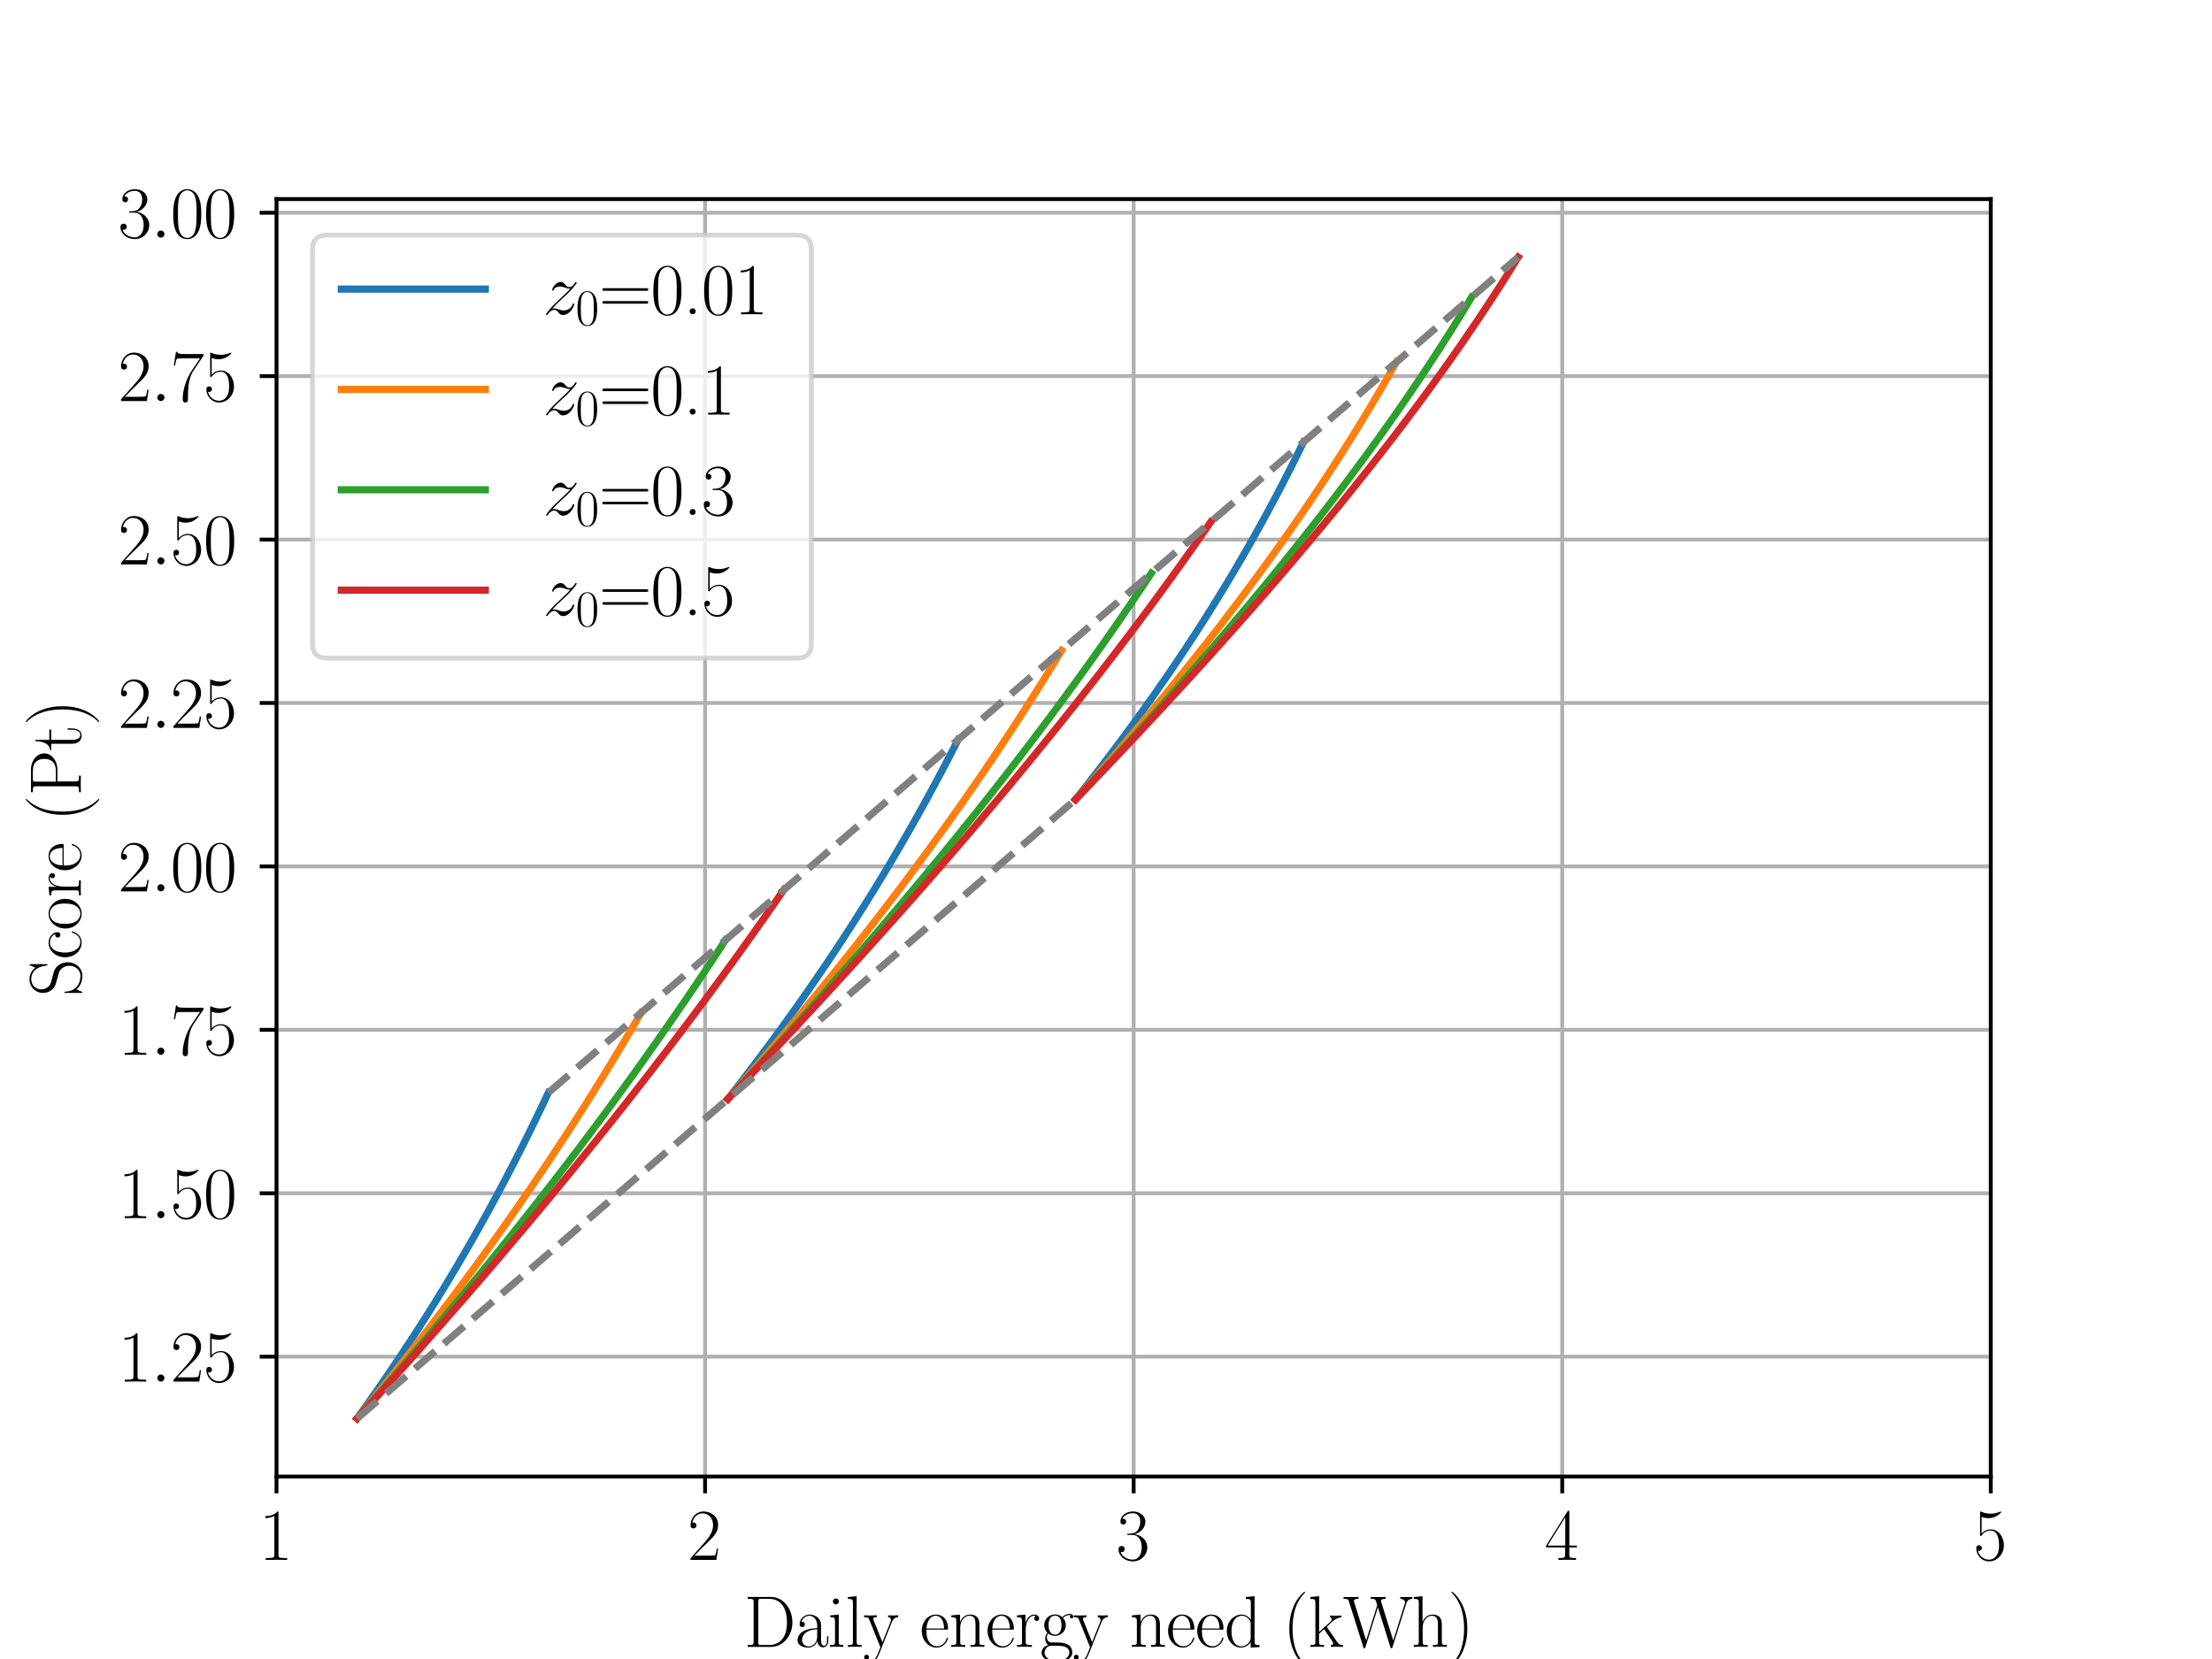 <?xml version="1.0" encoding="utf-8" standalone="no"?>
<!DOCTYPE svg PUBLIC "-//W3C//DTD SVG 1.1//EN"
  "http://www.w3.org/Graphics/SVG/1.1/DTD/svg11.dtd">
<svg xmlns:xlink="http://www.w3.org/1999/xlink" width="460.8pt" height="345.6pt" viewBox="0 0 460.8 345.6" xmlns="http://www.w3.org/2000/svg" version="1.1">
 <defs>
  <style type="text/css">*{stroke-linejoin: round; stroke-linecap: butt}</style>
 </defs>
 <g id="figure_1">
  <g id="patch_1">
   <path d="M 0 345.6 
L 460.8 345.6 
L 460.8 0 
L 0 0 
z
" style="fill: #ffffff"/>
  </g>
  <g id="axes_1">
   <g id="patch_2">
    <path d="M 57.6 307.584 
L 414.72 307.584 
L 414.72 41.472 
L 57.6 41.472 
z
" style="fill: #ffffff"/>
   </g>
   <g id="matplotlib.axis_1">
    <g id="xtick_1">
     <g id="line2d_1">
      <path d="M 57.6 307.584 
L 57.6 41.472 
" clip-path="url(#p561b3b5af6)" style="fill: none; stroke: #b0b0b0; stroke-width: 0.8; stroke-linecap: square"/>
     </g>
     <g id="line2d_2">
      <defs>
       <path id="me86c1e4a5b" d="M 0 0 
L 0 3.5 
" style="stroke: #000000; stroke-width: 0.8"/>
      </defs>
      <g>
       <use xlink:href="#me86c1e4a5b" x="57.6" y="307.584" style="stroke: #000000; stroke-width: 0.8"/>
      </g>
     </g>
     <g id="text_1">
      <!-- $\mathdefault{1}$ -->
      <g transform="translate(53.942 324.962) scale(0.15 -0.15)">
       <defs>
        <path id="CMR17-31" d="M 1702 4083 
C 1702 4217 1696 4224 1606 4224 
C 1357 3927 979 3833 621 3820 
C 602 3820 570 3820 563 3808 
C 557 3795 557 3782 557 3648 
C 755 3648 1088 3686 1344 3839 
L 1344 467 
C 1344 243 1331 166 781 166 
L 589 166 
L 589 0 
C 896 6 1216 12 1523 12 
C 1830 12 2150 6 2458 0 
L 2458 166 
L 2266 166 
C 1715 166 1702 236 1702 467 
L 1702 4083 
z
" transform="scale(0.016)"/>
       </defs>
       <use xlink:href="#CMR17-31" transform="scale(0.996)"/>
      </g>
     </g>
    </g>
    <g id="xtick_2">
     <g id="line2d_3">
      <path d="M 146.88 307.584 
L 146.88 41.472 
" clip-path="url(#p561b3b5af6)" style="fill: none; stroke: #b0b0b0; stroke-width: 0.8; stroke-linecap: square"/>
     </g>
     <g id="line2d_4">
      <g>
       <use xlink:href="#me86c1e4a5b" x="146.88" y="307.584" style="stroke: #000000; stroke-width: 0.8"/>
      </g>
     </g>
     <g id="text_2">
      <!-- $\mathdefault{2}$ -->
      <g transform="translate(143.222 324.962) scale(0.15 -0.15)">
       <defs>
        <path id="CMR17-32" d="M 2669 990 
L 2554 990 
C 2490 537 2438 460 2413 422 
C 2381 371 1920 371 1830 371 
L 602 371 
C 832 620 1280 1073 1824 1596 
C 2214 1966 2669 2400 2669 3033 
C 2669 3788 2067 4224 1395 4224 
C 691 4224 262 3603 262 3027 
C 262 2777 448 2745 525 2745 
C 589 2745 781 2783 781 3007 
C 781 3206 614 3264 525 3264 
C 486 3264 448 3257 422 3244 
C 544 3788 915 4057 1306 4057 
C 1862 4057 2227 3616 2227 3033 
C 2227 2477 1901 1998 1536 1583 
L 262 147 
L 262 0 
L 2515 0 
L 2669 990 
z
" transform="scale(0.016)"/>
       </defs>
       <use xlink:href="#CMR17-32" transform="scale(0.996)"/>
      </g>
     </g>
    </g>
    <g id="xtick_3">
     <g id="line2d_5">
      <path d="M 236.16 307.584 
L 236.16 41.472 
" clip-path="url(#p561b3b5af6)" style="fill: none; stroke: #b0b0b0; stroke-width: 0.8; stroke-linecap: square"/>
     </g>
     <g id="line2d_6">
      <g>
       <use xlink:href="#me86c1e4a5b" x="236.16" y="307.584" style="stroke: #000000; stroke-width: 0.8"/>
      </g>
     </g>
     <g id="text_3">
      <!-- $\mathdefault{3}$ -->
      <g transform="translate(232.502 324.962) scale(0.15 -0.15)">
       <defs>
        <path id="CMR17-33" d="M 1414 2176 
C 1984 2176 2234 1673 2234 1094 
C 2234 322 1824 25 1453 25 
C 1114 25 563 193 390 691 
C 422 678 454 678 486 678 
C 640 678 755 780 755 947 
C 755 1132 614 1216 486 1216 
C 378 1216 211 1164 211 927 
C 211 335 787 -128 1466 -128 
C 2176 -128 2720 432 2720 1087 
C 2720 1718 2208 2176 1600 2246 
C 2086 2347 2554 2776 2554 3353 
C 2554 3856 2048 4224 1472 4224 
C 890 4224 378 3862 378 3347 
C 378 3123 544 3084 627 3084 
C 762 3084 877 3167 877 3334 
C 877 3500 762 3584 627 3584 
C 602 3584 570 3584 544 3571 
C 730 3999 1235 4076 1459 4076 
C 1683 4076 2106 3966 2106 3347 
C 2106 3167 2080 2851 1862 2574 
C 1670 2329 1453 2316 1242 2297 
C 1210 2297 1062 2284 1037 2284 
C 992 2278 966 2272 966 2227 
C 966 2182 973 2176 1101 2176 
L 1414 2176 
z
" transform="scale(0.016)"/>
       </defs>
       <use xlink:href="#CMR17-33" transform="scale(0.996)"/>
      </g>
     </g>
    </g>
    <g id="xtick_4">
     <g id="line2d_7">
      <path d="M 325.44 307.584 
L 325.44 41.472 
" clip-path="url(#p561b3b5af6)" style="fill: none; stroke: #b0b0b0; stroke-width: 0.8; stroke-linecap: square"/>
     </g>
     <g id="line2d_8">
      <g>
       <use xlink:href="#me86c1e4a5b" x="325.44" y="307.584" style="stroke: #000000; stroke-width: 0.8"/>
      </g>
     </g>
     <g id="text_4">
      <!-- $\mathdefault{4}$ -->
      <g transform="translate(321.782 324.962) scale(0.15 -0.15)">
       <defs>
        <path id="CMR17-34" d="M 2150 4147 
C 2150 4281 2144 4288 2029 4288 
L 128 1254 
L 128 1088 
L 1779 1088 
L 1779 460 
C 1779 230 1766 166 1318 166 
L 1197 166 
L 1197 0 
C 1402 12 1747 12 1965 12 
C 2182 12 2528 12 2733 0 
L 2733 166 
L 2611 166 
C 2163 166 2150 230 2150 460 
L 2150 1088 
L 2803 1088 
L 2803 1254 
L 2150 1254 
L 2150 4147 
z
M 1798 3723 
L 1798 1254 
L 256 1254 
L 1798 3723 
z
" transform="scale(0.016)"/>
       </defs>
       <use xlink:href="#CMR17-34" transform="scale(0.996)"/>
      </g>
     </g>
    </g>
    <g id="xtick_5">
     <g id="line2d_9">
      <path d="M 414.72 307.584 
L 414.72 41.472 
" clip-path="url(#p561b3b5af6)" style="fill: none; stroke: #b0b0b0; stroke-width: 0.8; stroke-linecap: square"/>
     </g>
     <g id="line2d_10">
      <g>
       <use xlink:href="#me86c1e4a5b" x="414.72" y="307.584" style="stroke: #000000; stroke-width: 0.8"/>
      </g>
     </g>
     <g id="text_5">
      <!-- $\mathdefault{5}$ -->
      <g transform="translate(411.062 324.962) scale(0.15 -0.15)">
       <defs>
        <path id="CMR17-35" d="M 730 3750 
C 794 3724 1056 3641 1325 3641 
C 1920 3641 2246 3961 2432 4140 
C 2432 4191 2432 4224 2394 4224 
C 2387 4224 2374 4224 2323 4198 
C 2099 4102 1837 4032 1517 4032 
C 1325 4032 1037 4055 723 4191 
C 653 4224 640 4224 634 4224 
C 602 4224 595 4217 595 4090 
L 595 2231 
C 595 2113 595 2080 659 2080 
C 691 2080 704 2093 736 2139 
C 941 2435 1222 2560 1542 2560 
C 1766 2560 2246 2415 2246 1293 
C 2246 1087 2246 716 2054 422 
C 1894 159 1645 25 1370 25 
C 947 25 518 319 403 812 
C 429 806 480 793 506 793 
C 589 793 749 838 749 1036 
C 749 1209 627 1280 506 1280 
C 358 1280 262 1190 262 1011 
C 262 454 704 -128 1382 -128 
C 2042 -128 2669 441 2669 1267 
C 2669 2054 2170 2662 1549 2662 
C 1222 2662 947 2540 730 2304 
L 730 3750 
z
" transform="scale(0.016)"/>
       </defs>
       <use xlink:href="#CMR17-35" transform="scale(0.996)"/>
      </g>
     </g>
    </g>
    <g id="text_6">
     <!-- Daily energy need (kWh) -->
     <g transform="translate(154.974 343.075) scale(0.15 -0.15)">
      <defs>
       <path id="CMR17-44" d="M 333 4352 
L 333 4185 
C 774 4185 845 4185 845 3898 
L 845 453 
C 845 166 774 166 333 166 
L 333 0 
L 2368 0 
C 3398 0 4224 943 4224 2140 
C 4224 3344 3411 4352 2368 4352 
L 333 4352 
z
M 1523 166 
C 1267 166 1254 198 1254 414 
L 1254 3936 
C 1254 4153 1267 4185 1523 4185 
L 2240 4185 
C 2771 4185 3750 3873 3750 2140 
C 3750 1242 3488 879 3366 707 
C 3213 510 2848 166 2240 166 
L 1523 166 
z
" transform="scale(0.016)"/>
       <path id="CMR17-61" d="M 2304 1656 
C 2304 2048 2304 2275 2035 2534 
C 1798 2751 1523 2816 1306 2816 
C 800 2816 435 2408 435 1977 
C 435 1740 627 1728 666 1728 
C 749 1728 896 1779 896 1958 
C 896 2118 774 2188 666 2188 
C 640 2188 608 2182 589 2176 
C 723 2594 1069 2713 1293 2713 
C 1613 2713 1965 2421 1965 1875 
L 1965 1632 
C 1587 1619 1133 1568 774 1373 
C 371 1147 256 822 256 576 
C 256 77 832 -64 1171 -64 
C 1523 -64 1850 135 1990 505 
C 2003 219 2182 -39 2464 -39 
C 2598 -39 2938 51 2938 563 
L 2938 926 
L 2822 926 
L 2822 557 
C 2822 161 2650 109 2566 109 
C 2304 109 2304 446 2304 732 
L 2304 1656 
z
M 1965 887 
C 1965 323 1568 38 1216 38 
C 896 38 646 278 646 576 
C 646 771 730 1114 1101 1322 
C 1408 1497 1760 1523 1965 1536 
L 1965 887 
z
" transform="scale(0.016)"/>
       <path id="CMR17-69" d="M 992 3961 
C 992 4102 877 4224 730 4224 
C 589 4224 467 4108 467 3961 
C 467 3820 582 3699 730 3699 
C 870 3699 992 3814 992 3961 
z
M 243 2745 
L 243 2579 
C 602 2579 653 2540 653 2231 
L 653 443 
C 653 198 627 166 218 166 
L 218 0 
C 371 12 646 12 806 12 
C 960 12 1222 12 1370 0 
L 1370 166 
C 992 166 979 205 979 436 
L 979 2816 
L 243 2745 
z
" transform="scale(0.016)"/>
       <path id="CMR17-6c" d="M 979 4416 
L 218 4345 
L 218 4179 
C 595 4179 653 4141 653 3835 
L 653 439 
C 653 198 627 166 218 166 
L 218 0 
C 371 12 653 12 813 12 
C 979 12 1261 12 1414 0 
L 1414 166 
C 1005 166 979 191 979 439 
L 979 4416 
z
" transform="scale(0.016)"/>
       <path id="CMR17-79" d="M 2496 2183 
C 2656 2579 2944 2585 3034 2585 
L 3034 2752 
C 2912 2745 2752 2739 2630 2739 
C 2496 2739 2285 2739 2157 2752 
L 2157 2585 
C 2400 2566 2406 2384 2406 2332 
C 2406 2268 2394 2235 2362 2158 
L 1664 409 
L 902 2300 
C 870 2378 870 2423 870 2430 
C 870 2572 1018 2585 1171 2585 
L 1171 2752 
C 1018 2739 742 2739 582 2739 
C 410 2739 205 2739 64 2752 
L 64 2585 
C 410 2585 448 2553 531 2345 
L 1485 -31 
C 1197 -795 1030 -1242 627 -1242 
C 557 -1242 397 -1223 282 -1106 
C 429 -1093 493 -1002 493 -892 
C 493 -782 416 -685 288 -685 
C 147 -685 77 -782 77 -899 
C 77 -1158 339 -1344 627 -1344 
C 998 -1344 1229 -983 1357 -659 
L 2496 2183 
z
" transform="scale(0.016)"/>
       <path id="CMR17-65" d="M 2438 1503 
C 2464 1529 2464 1542 2464 1606 
C 2464 2251 2118 2816 1389 2816 
C 710 2816 173 2175 173 1394 
C 173 554 781 -64 1459 -64 
C 2176 -64 2458 619 2458 755 
C 2458 800 2419 800 2406 800 
C 2362 800 2355 787 2330 709 
C 2189 270 1837 51 1504 51 
C 1229 51 954 206 781 490 
C 582 819 582 1200 582 1503 
L 2438 1503 
z
M 589 1600 
C 634 2511 1126 2713 1382 2713 
C 1818 2713 2112 2308 2118 1600 
L 589 1600 
z
" transform="scale(0.016)"/>
       <path id="CMR17-6e" d="M 2656 1954 
C 2656 2282 2592 2816 1837 2816 
C 1331 2816 1069 2424 973 2166 
L 966 2166 
L 966 2816 
L 211 2745 
L 211 2578 
C 589 2578 646 2540 646 2231 
L 646 443 
C 646 198 621 166 211 166 
L 211 0 
C 365 12 646 12 813 12 
C 979 12 1267 12 1421 0 
L 1421 166 
C 1011 166 986 192 986 443 
L 986 1678 
C 986 2269 1344 2713 1792 2713 
C 2266 2713 2317 2289 2317 1980 
L 2317 443 
C 2317 198 2291 166 1882 166 
L 1882 0 
C 2035 12 2317 12 2483 12 
C 2650 12 2938 12 3091 0 
L 3091 166 
C 2682 166 2656 192 2656 443 
L 2656 1954 
z
" transform="scale(0.016)"/>
       <path id="CMR17-72" d="M 960 1517 
C 960 2134 1222 2713 1702 2713 
C 1747 2713 1792 2707 1837 2687 
C 1837 2687 1696 2642 1696 2475 
C 1696 2321 1818 2257 1914 2257 
C 1990 2257 2131 2302 2131 2482 
C 2131 2687 1926 2816 1709 2816 
C 1222 2816 1011 2340 947 2115 
L 941 2115 
L 941 2816 
L 198 2745 
L 198 2578 
C 576 2578 634 2540 634 2231 
L 634 443 
C 634 198 608 166 198 166 
L 198 0 
C 352 12 646 12 813 12 
C 998 12 1325 12 1498 0 
L 1498 166 
C 1037 166 960 166 960 455 
L 960 1517 
z
" transform="scale(0.016)"/>
       <path id="CMR17-67" d="M 710 1165 
C 832 1068 1043 960 1299 960 
C 1805 960 2240 1359 2240 1895 
C 2240 2063 2189 2321 1997 2521 
C 2176 2713 2438 2777 2586 2777 
C 2611 2777 2650 2777 2682 2758 
C 2656 2751 2598 2726 2598 2623 
C 2598 2540 2656 2483 2739 2483 
C 2835 2483 2886 2547 2886 2630 
C 2886 2751 2790 2880 2586 2880 
C 2330 2880 2106 2758 1926 2591 
C 1734 2764 1504 2828 1299 2828 
C 794 2828 358 2431 358 1895 
C 358 1527 570 1294 634 1230 
C 442 1004 442 742 442 710 
C 442 544 506 300 723 166 
C 390 82 128 -184 128 -517 
C 128 -996 736 -1344 1466 -1344 
C 2170 -1344 2803 -1009 2803 -510 
C 2803 384 1856 384 1363 384 
C 1216 384 954 384 922 390 
C 723 422 589 601 589 825 
C 589 883 589 1024 710 1165 
z
M 1299 1068 
C 736 1068 736 1766 736 1895 
C 736 2024 736 2719 1299 2719 
C 1862 2719 1862 2024 1862 1895 
C 1862 1766 1862 1068 1299 1068 
z
M 1466 -1236 
C 826 -1236 384 -883 384 -517 
C 384 -311 493 -118 634 -11 
C 794 102 858 102 1293 102 
C 1818 102 2547 102 2547 -517 
C 2547 -883 2106 -1236 1466 -1236 
z
" transform="scale(0.016)"/>
       <path id="CMR17-64" d="M 1869 4345 
L 1869 4179 
C 2246 4179 2304 4141 2304 3843 
L 2304 2371 
C 2278 2403 2016 2816 1498 2816 
C 845 2816 211 2228 211 1376 
C 211 529 806 -64 1434 -64 
C 1978 -64 2259 361 2291 406 
L 2291 -64 
L 3066 -13 
L 3066 154 
C 2688 154 2630 193 2630 503 
L 2630 4416 
L 1869 4345 
z
M 2291 762 
C 2291 568 2176 393 2029 264 
C 1811 70 1594 38 1472 38 
C 1286 38 621 135 621 1369 
C 621 2636 1363 2713 1530 2713 
C 1824 2713 2061 2545 2208 2313 
C 2291 2177 2291 2157 2291 2041 
L 2291 762 
z
" transform="scale(0.016)"/>
       <path id="CMR17-28" d="M 1958 -1562 
C 1958 -1556 1958 -1543 1939 -1524 
C 1645 -1223 858 -403 858 1596 
C 858 3595 1632 4408 1946 4729 
C 1946 4735 1958 4748 1958 4767 
C 1958 4787 1939 4800 1914 4800 
C 1843 4800 1299 4325 986 3620 
C 666 2909 576 2218 576 1603 
C 576 1141 621 360 1005 -467 
C 1312 -1133 1837 -1600 1914 -1600 
C 1946 -1600 1958 -1588 1958 -1562 
z
" transform="scale(0.016)"/>
       <path id="CMR17-6b" d="M 1670 1679 
C 1664 1692 1632 1730 1632 1749 
C 1632 1762 2086 2175 2144 2226 
C 2509 2532 2739 2563 2906 2570 
L 2906 2735 
C 2867 2735 2854 2735 2848 2729 
L 2534 2722 
C 2355 2722 2080 2722 1907 2735 
L 1907 2570 
C 1997 2563 2061 2513 2061 2423 
C 2061 2296 1933 2175 1926 2175 
L 960 1298 
L 960 4416 
L 198 4345 
L 198 4179 
C 576 4179 634 4141 634 3835 
L 634 439 
C 634 198 608 166 198 166 
L 198 0 
C 352 12 634 12 794 12 
C 954 12 1235 12 1389 0 
L 1389 166 
C 979 166 954 191 954 439 
L 954 1139 
L 1395 1540 
L 2042 586 
C 2118 471 2182 382 2182 299 
C 2182 185 2067 166 1990 166 
L 1990 0 
C 2144 12 2419 12 2579 12 
C 2694 12 2931 6 3040 0 
L 3040 166 
C 2739 166 2669 223 2477 503 
L 1670 1679 
z
" transform="scale(0.016)"/>
       <path id="CMR17-57" d="M 5523 3775 
C 5581 3948 5677 4173 6048 4185 
L 6048 4352 
C 5939 4345 5715 4339 5600 4339 
C 5440 4339 5158 4339 5005 4352 
L 5005 4185 
C 5293 4179 5414 4019 5414 3865 
C 5414 3820 5408 3794 5382 3724 
L 4390 557 
L 3347 3890 
C 3328 3955 3322 3980 3322 4006 
C 3322 4185 3603 4185 3725 4185 
L 3725 4352 
C 3539 4339 3219 4339 3021 4339 
C 2861 4339 2573 4339 2426 4352 
L 2426 4185 
C 2720 4185 2797 4166 2861 4051 
C 2886 3993 2989 3660 2989 3640 
C 2989 3615 2976 3576 2970 3557 
L 2029 564 
L 986 3890 
C 954 3980 954 3993 954 4006 
C 954 4185 1235 4185 1363 4185 
L 1363 4352 
C 1178 4339 858 4339 659 4339 
C 493 4339 211 4339 58 4352 
L 58 4185 
C 442 4185 467 4147 531 3942 
L 1779 -20 
C 1811 -116 1811 -128 1869 -128 
C 1920 -128 1939 -116 1965 -26 
L 3053 3448 
L 4141 -26 
C 4166 -116 4186 -128 4237 -128 
C 4294 -128 4294 -116 4326 -20 
L 5523 3775 
z
" transform="scale(0.016)"/>
       <path id="CMR17-68" d="M 2656 1954 
C 2656 2282 2592 2816 1837 2816 
C 1312 2816 1056 2392 979 2179 
L 973 2179 
L 973 4416 
L 211 4345 
L 211 4179 
C 589 4179 646 4141 646 3843 
L 646 443 
C 646 198 621 166 211 166 
L 211 0 
C 365 12 646 12 813 12 
C 979 12 1267 12 1421 0 
L 1421 166 
C 1011 166 986 192 986 443 
L 986 1678 
C 986 2269 1344 2713 1792 2713 
C 2266 2713 2317 2289 2317 1980 
L 2317 443 
C 2317 198 2291 166 1882 166 
L 1882 0 
C 2035 12 2317 12 2483 12 
C 2650 12 2938 12 3091 0 
L 3091 166 
C 2682 166 2656 192 2656 443 
L 2656 1954 
z
" transform="scale(0.016)"/>
       <path id="CMR17-29" d="M 1683 1596 
C 1683 2057 1638 2839 1254 3665 
C 947 4332 422 4800 346 4800 
C 326 4800 301 4793 301 4761 
C 301 4748 307 4742 314 4729 
C 621 4408 1402 3595 1402 1603 
C 1402 -396 627 -1210 314 -1530 
C 307 -1543 301 -1549 301 -1562 
C 301 -1594 326 -1600 346 -1600 
C 416 -1600 960 -1127 1274 -422 
C 1594 289 1683 981 1683 1596 
z
" transform="scale(0.016)"/>
      </defs>
      <use xlink:href="#CMR17-44" transform="scale(0.996)"/>
      <use xlink:href="#CMR17-61" transform="translate(70.394 0) scale(0.996)"/>
      <use xlink:href="#CMR17-69" transform="translate(116.084 0) scale(0.996)"/>
      <use xlink:href="#CMR17-6c" transform="translate(140.955 0) scale(0.996)"/>
      <use xlink:href="#CMR17-79" transform="translate(165.826 0) scale(0.996)"/>
      <use xlink:href="#CMR17-65" transform="translate(244.195 0) scale(0.996)"/>
      <use xlink:href="#CMR17-6e" transform="translate(284.681 0) scale(0.996)"/>
      <use xlink:href="#CMR17-65" transform="translate(335.576 0) scale(0.996)"/>
      <use xlink:href="#CMR17-72" transform="translate(376.062 0) scale(0.996)"/>
      <use xlink:href="#CMR17-67" transform="translate(411.342 0) scale(0.996)"/>
      <use xlink:href="#CMR17-79" transform="translate(457.033 0) scale(0.996)"/>
      <use xlink:href="#CMR17-6e" transform="translate(535.402 0) scale(0.996)"/>
      <use xlink:href="#CMR17-65" transform="translate(586.297 0) scale(0.996)"/>
      <use xlink:href="#CMR17-65" transform="translate(626.783 0) scale(0.996)"/>
      <use xlink:href="#CMR17-64" transform="translate(667.269 0) scale(0.996)"/>
      <use xlink:href="#CMR17-28" transform="translate(748.24 0) scale(0.996)"/>
      <use xlink:href="#CMR17-6b" transform="translate(783.521 0) scale(0.996)"/>
      <use xlink:href="#CMR17-57" transform="translate(831.814 0) scale(0.996)"/>
      <use xlink:href="#CMR17-68" transform="translate(926.91 0) scale(0.996)"/>
      <use xlink:href="#CMR17-29" transform="translate(977.806 0) scale(0.996)"/>
     </g>
    </g>
   </g>
   <g id="matplotlib.axis_2">
    <g id="ytick_1">
     <g id="line2d_11">
      <path d="M 57.6 282.621 
L 414.72 282.621 
" clip-path="url(#p561b3b5af6)" style="fill: none; stroke: #b0b0b0; stroke-width: 0.8; stroke-linecap: square"/>
     </g>
     <g id="line2d_12">
      <defs>
       <path id="m0a42fcf05a" d="M 0 0 
L -3.5 0 
" style="stroke: #000000; stroke-width: 0.8"/>
      </defs>
      <g>
       <use xlink:href="#m0a42fcf05a" x="57.6" y="282.621" style="stroke: #000000; stroke-width: 0.8"/>
      </g>
     </g>
     <g id="text_7">
      <!-- $\mathdefault{1.25}$ -->
      <g transform="translate(24.587 287.81) scale(0.15 -0.15)">
       <defs>
        <path id="CMMI12-3a" d="M 1178 307 
C 1178 492 1024 620 870 620 
C 685 620 557 467 557 313 
C 557 128 710 0 864 0 
C 1050 0 1178 153 1178 307 
z
" transform="scale(0.016)"/>
       </defs>
       <use xlink:href="#CMR17-31" transform="scale(0.996)"/>
       <use xlink:href="#CMMI12-3a" transform="translate(45.69 0) scale(0.996)"/>
       <use xlink:href="#CMR17-32" transform="translate(72.788 0) scale(0.996)"/>
       <use xlink:href="#CMR17-35" transform="translate(118.478 0) scale(0.996)"/>
      </g>
     </g>
    </g>
    <g id="ytick_2">
     <g id="line2d_13">
      <path d="M 57.6 248.577 
L 414.72 248.577 
" clip-path="url(#p561b3b5af6)" style="fill: none; stroke: #b0b0b0; stroke-width: 0.8; stroke-linecap: square"/>
     </g>
     <g id="line2d_14">
      <g>
       <use xlink:href="#m0a42fcf05a" x="57.6" y="248.577" style="stroke: #000000; stroke-width: 0.8"/>
      </g>
     </g>
     <g id="text_8">
      <!-- $\mathdefault{1.50}$ -->
      <g transform="translate(24.587 253.766) scale(0.15 -0.15)">
       <defs>
        <path id="CMR17-30" d="M 2688 2038 
C 2688 2430 2682 3099 2413 3613 
C 2176 4063 1798 4224 1466 4224 
C 1158 4224 768 4082 525 3620 
C 269 3137 243 2539 243 2038 
C 243 1671 250 1112 448 623 
C 723 -39 1216 -128 1466 -128 
C 1760 -128 2208 -7 2470 604 
C 2662 1048 2688 1568 2688 2038 
z
M 1466 -26 
C 1056 -26 813 328 723 816 
C 653 1196 653 1749 653 2109 
C 653 2604 653 3015 736 3407 
C 858 3954 1216 4121 1466 4121 
C 1728 4121 2067 3947 2189 3420 
C 2272 3054 2278 2623 2278 2109 
C 2278 1691 2278 1176 2202 797 
C 2067 96 1690 -26 1466 -26 
z
" transform="scale(0.016)"/>
       </defs>
       <use xlink:href="#CMR17-31" transform="scale(0.996)"/>
       <use xlink:href="#CMMI12-3a" transform="translate(45.69 0) scale(0.996)"/>
       <use xlink:href="#CMR17-35" transform="translate(72.788 0) scale(0.996)"/>
       <use xlink:href="#CMR17-30" transform="translate(118.478 0) scale(0.996)"/>
      </g>
     </g>
    </g>
    <g id="ytick_3">
     <g id="line2d_15">
      <path d="M 57.6 214.533 
L 414.72 214.533 
" clip-path="url(#p561b3b5af6)" style="fill: none; stroke: #b0b0b0; stroke-width: 0.8; stroke-linecap: square"/>
     </g>
     <g id="line2d_16">
      <g>
       <use xlink:href="#m0a42fcf05a" x="57.6" y="214.533" style="stroke: #000000; stroke-width: 0.8"/>
      </g>
     </g>
     <g id="text_9">
      <!-- $\mathdefault{1.75}$ -->
      <g transform="translate(24.587 219.722) scale(0.15 -0.15)">
       <defs>
        <path id="CMR17-37" d="M 2886 3955 
L 2886 4096 
L 1382 4096 
C 634 4096 621 4166 595 4288 
L 480 4288 
L 294 3104 
L 410 3104 
C 429 3226 474 3552 550 3673 
C 589 3724 1062 3724 1171 3724 
L 2579 3724 
L 1869 2670 
C 1395 1961 1069 1003 1069 166 
C 1069 89 1069 -128 1299 -128 
C 1530 -128 1530 89 1530 172 
L 1530 466 
C 1530 1514 1709 2204 2003 2644 
L 2886 3955 
z
" transform="scale(0.016)"/>
       </defs>
       <use xlink:href="#CMR17-31" transform="scale(0.996)"/>
       <use xlink:href="#CMMI12-3a" transform="translate(45.69 0) scale(0.996)"/>
       <use xlink:href="#CMR17-37" transform="translate(72.788 0) scale(0.996)"/>
       <use xlink:href="#CMR17-35" transform="translate(118.478 0) scale(0.996)"/>
      </g>
     </g>
    </g>
    <g id="ytick_4">
     <g id="line2d_17">
      <path d="M 57.6 180.489 
L 414.72 180.489 
" clip-path="url(#p561b3b5af6)" style="fill: none; stroke: #b0b0b0; stroke-width: 0.8; stroke-linecap: square"/>
     </g>
     <g id="line2d_18">
      <g>
       <use xlink:href="#m0a42fcf05a" x="57.6" y="180.489" style="stroke: #000000; stroke-width: 0.8"/>
      </g>
     </g>
     <g id="text_10">
      <!-- $\mathdefault{2.00}$ -->
      <g transform="translate(24.587 185.678) scale(0.15 -0.15)">
       <use xlink:href="#CMR17-32" transform="scale(0.996)"/>
       <use xlink:href="#CMMI12-3a" transform="translate(45.69 0) scale(0.996)"/>
       <use xlink:href="#CMR17-30" transform="translate(72.788 0) scale(0.996)"/>
       <use xlink:href="#CMR17-30" transform="translate(118.478 0) scale(0.996)"/>
      </g>
     </g>
    </g>
    <g id="ytick_5">
     <g id="line2d_19">
      <path d="M 57.6 146.445 
L 414.72 146.445 
" clip-path="url(#p561b3b5af6)" style="fill: none; stroke: #b0b0b0; stroke-width: 0.8; stroke-linecap: square"/>
     </g>
     <g id="line2d_20">
      <g>
       <use xlink:href="#m0a42fcf05a" x="57.6" y="146.445" style="stroke: #000000; stroke-width: 0.8"/>
      </g>
     </g>
     <g id="text_11">
      <!-- $\mathdefault{2.25}$ -->
      <g transform="translate(24.587 151.634) scale(0.15 -0.15)">
       <use xlink:href="#CMR17-32" transform="scale(0.996)"/>
       <use xlink:href="#CMMI12-3a" transform="translate(45.69 0) scale(0.996)"/>
       <use xlink:href="#CMR17-32" transform="translate(72.788 0) scale(0.996)"/>
       <use xlink:href="#CMR17-35" transform="translate(118.478 0) scale(0.996)"/>
      </g>
     </g>
    </g>
    <g id="ytick_6">
     <g id="line2d_21">
      <path d="M 57.6 112.401 
L 414.72 112.401 
" clip-path="url(#p561b3b5af6)" style="fill: none; stroke: #b0b0b0; stroke-width: 0.8; stroke-linecap: square"/>
     </g>
     <g id="line2d_22">
      <g>
       <use xlink:href="#m0a42fcf05a" x="57.6" y="112.401" style="stroke: #000000; stroke-width: 0.8"/>
      </g>
     </g>
     <g id="text_12">
      <!-- $\mathdefault{2.50}$ -->
      <g transform="translate(24.587 117.59) scale(0.15 -0.15)">
       <use xlink:href="#CMR17-32" transform="scale(0.996)"/>
       <use xlink:href="#CMMI12-3a" transform="translate(45.69 0) scale(0.996)"/>
       <use xlink:href="#CMR17-35" transform="translate(72.788 0) scale(0.996)"/>
       <use xlink:href="#CMR17-30" transform="translate(118.478 0) scale(0.996)"/>
      </g>
     </g>
    </g>
    <g id="ytick_7">
     <g id="line2d_23">
      <path d="M 57.6 78.357 
L 414.72 78.357 
" clip-path="url(#p561b3b5af6)" style="fill: none; stroke: #b0b0b0; stroke-width: 0.8; stroke-linecap: square"/>
     </g>
     <g id="line2d_24">
      <g>
       <use xlink:href="#m0a42fcf05a" x="57.6" y="78.357" style="stroke: #000000; stroke-width: 0.8"/>
      </g>
     </g>
     <g id="text_13">
      <!-- $\mathdefault{2.75}$ -->
      <g transform="translate(24.587 83.546) scale(0.15 -0.15)">
       <use xlink:href="#CMR17-32" transform="scale(0.996)"/>
       <use xlink:href="#CMMI12-3a" transform="translate(45.69 0) scale(0.996)"/>
       <use xlink:href="#CMR17-37" transform="translate(72.788 0) scale(0.996)"/>
       <use xlink:href="#CMR17-35" transform="translate(118.478 0) scale(0.996)"/>
      </g>
     </g>
    </g>
    <g id="ytick_8">
     <g id="line2d_25">
      <path d="M 57.6 44.314 
L 414.72 44.314 
" clip-path="url(#p561b3b5af6)" style="fill: none; stroke: #b0b0b0; stroke-width: 0.8; stroke-linecap: square"/>
     </g>
     <g id="line2d_26">
      <g>
       <use xlink:href="#m0a42fcf05a" x="57.6" y="44.314" style="stroke: #000000; stroke-width: 0.8"/>
      </g>
     </g>
     <g id="text_14">
      <!-- $\mathdefault{3.00}$ -->
      <g transform="translate(24.587 49.502) scale(0.15 -0.15)">
       <use xlink:href="#CMR17-33" transform="scale(0.996)"/>
       <use xlink:href="#CMMI12-3a" transform="translate(45.69 0) scale(0.996)"/>
       <use xlink:href="#CMR17-30" transform="translate(72.788 0) scale(0.996)"/>
       <use xlink:href="#CMR17-30" transform="translate(118.478 0) scale(0.996)"/>
      </g>
     </g>
    </g>
    <g id="text_15">
     <!-- Score (Pt) -->
     <g transform="translate(16.851 207.551) rotate(-90) scale(0.15 -0.15)">
      <defs>
       <path id="CMR17-53" d="M 2803 4351 
C 2803 4467 2797 4473 2758 4473 
C 2720 4473 2707 4447 2682 4390 
L 2490 3965 
C 2246 4320 1875 4480 1472 4480 
C 819 4480 294 3958 294 3301 
C 294 3101 339 2817 557 2546 
C 794 2250 1018 2198 1530 2063 
C 1722 2011 2042 1927 2106 1901 
C 2470 1747 2662 1360 2662 999 
C 2662 534 2336 38 1779 38 
C 1094 38 454 425 410 1328 
C 403 1431 397 1437 352 1437 
C 301 1437 294 1431 294 1302 
L 294 0 
C 294 -116 301 -122 339 -122 
C 384 -122 397 -90 486 109 
C 493 128 493 141 614 386 
C 934 -39 1472 -128 1779 -128 
C 2477 -128 2970 457 2970 1141 
C 2970 1476 2848 1734 2778 1850 
C 2509 2263 2221 2340 1914 2417 
C 1869 2437 1856 2437 1498 2527 
C 1152 2617 1005 2662 845 2836 
C 666 3036 602 3243 602 3449 
C 602 3868 934 4326 1478 4326 
C 2157 4326 2579 3842 2675 3036 
C 2694 2920 2701 2914 2746 2914 
C 2803 2914 2803 2933 2803 3043 
L 2803 4351 
z
" transform="scale(0.016)"/>
       <path id="CMR17-63" d="M 2234 2240 
C 2112 2240 1933 2240 1933 2015 
C 1933 1836 2080 1785 2163 1785 
C 2208 1785 2394 1804 2394 2028 
C 2394 2476 1958 2816 1466 2816 
C 787 2816 211 2201 211 1379 
C 211 521 813 -64 1466 -64 
C 2259 -64 2458 676 2458 747 
C 2458 773 2451 792 2406 792 
C 2362 792 2355 786 2330 702 
C 2163 180 1798 51 1523 51 
C 1114 51 621 431 621 1385 
C 621 2358 1094 2700 1472 2700 
C 1722 2700 2093 2582 2234 2240 
z
" transform="scale(0.016)"/>
       <path id="CMR17-6f" d="M 2758 1356 
C 2758 2176 2163 2816 1466 2816 
C 768 2816 173 2176 173 1356 
C 173 550 768 -64 1466 -64 
C 2163 -64 2758 550 2758 1356 
z
M 1466 51 
C 1165 51 909 230 762 480 
C 602 768 582 1126 582 1408 
C 582 1676 595 2009 762 2297 
C 890 2508 1139 2713 1466 2713 
C 1754 2713 1997 2553 2150 2329 
C 2349 2028 2349 1606 2349 1408 
C 2349 1158 2336 774 2163 467 
C 1984 172 1709 51 1466 51 
z
" transform="scale(0.016)"/>
       <path id="CMR17-50" d="M 1267 2048 
L 2291 2048 
C 3117 2048 3718 2583 3718 3187 
C 3718 3791 3130 4352 2291 4352 
L 333 4352 
L 333 4185 
C 774 4185 845 4185 845 3899 
L 845 453 
C 845 166 774 166 333 166 
L 333 0 
C 518 12 858 12 1056 12 
C 1254 12 1594 12 1779 0 
L 1779 166 
C 1338 166 1267 166 1267 453 
L 1267 2048 
z
M 1254 2182 
L 1254 3937 
C 1254 4153 1267 4185 1523 4185 
L 2170 4185 
C 2995 4185 3232 3715 3232 3187 
C 3232 2608 2950 2182 2170 2182 
L 1254 2182 
z
" transform="scale(0.016)"/>
       <path id="CMR17-74" d="M 966 2585 
L 1862 2585 
L 1862 2752 
L 966 2752 
L 966 3968 
L 851 3968 
C 838 3292 614 2700 70 2687 
L 70 2585 
L 627 2585 
L 627 778 
C 627 655 627 -64 1370 -64 
C 1747 -64 1965 308 1965 784 
L 1965 1151 
L 1850 1151 
L 1850 790 
C 1850 347 1677 51 1408 51 
C 1222 51 966 179 966 765 
L 966 2585 
z
" transform="scale(0.016)"/>
      </defs>
      <use xlink:href="#CMR17-53" transform="scale(0.996)"/>
      <use xlink:href="#CMR17-63" transform="translate(50.895 0) scale(0.996)"/>
      <use xlink:href="#CMR17-6f" transform="translate(91.381 0) scale(0.996)"/>
      <use xlink:href="#CMR17-72" transform="translate(137.072 0) scale(0.996)"/>
      <use xlink:href="#CMR17-65" transform="translate(172.352 0) scale(0.996)"/>
      <use xlink:href="#CMR17-28" transform="translate(242.914 0) scale(0.996)"/>
      <use xlink:href="#CMR17-50" transform="translate(278.195 0) scale(0.996)"/>
      <use xlink:href="#CMR17-74" transform="translate(340.781 0) scale(0.996)"/>
      <use xlink:href="#CMR17-29" transform="translate(376.062 0) scale(0.996)"/>
     </g>
    </g>
   </g>
   <g id="line2d_27">
    <path d="M 74.393 295.488 
L 76.553 292.47 
L 78.614 289.538 
L 80.586 286.683 
L 82.475 283.898 
L 84.288 281.18 
L 86.031 278.522 
L 87.709 275.919 
L 89.326 273.369 
L 90.888 270.867 
L 92.397 268.411 
L 93.856 265.996 
L 95.27 263.622 
L 96.64 261.284 
L 97.97 258.982 
L 99.261 256.713 
L 100.516 254.475 
L 101.737 252.267 
L 102.924 250.087 
L 104.082 247.933 
L 105.209 245.805 
L 106.309 243.701 
L 107.382 241.62 
L 108.43 239.56 
L 109.453 237.522 
L 110.454 235.503 
L 111.432 233.504 
L 112.389 231.523 
L 113.325 229.559 
L 114.242 227.613 
" clip-path="url(#p561b3b5af6)" style="fill: none; stroke: #1f77b4; stroke-width: 1.5; stroke-linecap: square"/>
   </g>
   <g id="line2d_28">
    <path d="M 74.393 295.488 
L 77.594 291.574 
L 80.652 287.782 
L 83.579 284.104 
L 86.386 280.529 
L 89.082 277.05 
L 91.674 273.66 
L 94.17 270.352 
L 96.577 267.122 
L 98.901 263.964 
L 101.146 260.873 
L 103.318 257.845 
L 105.421 254.876 
L 107.46 251.963 
L 109.437 249.103 
L 111.356 246.293 
L 113.221 243.529 
L 115.034 240.811 
L 116.798 238.134 
L 118.516 235.498 
L 120.188 232.9 
L 121.819 230.339 
L 123.41 227.812 
L 124.961 225.318 
L 126.477 222.856 
L 127.957 220.424 
L 129.403 218.021 
L 130.817 215.646 
L 132.2 213.298 
L 133.554 210.975 
" clip-path="url(#p561b3b5af6)" style="fill: none; stroke: #ff7f0e; stroke-width: 1.5; stroke-linecap: square"/>
   </g>
   <g id="line2d_29">
    <path d="M 74.393 295.488 
L 78.549 290.75 
L 82.525 286.169 
L 86.332 281.732 
L 89.985 277.428 
L 93.494 273.249 
L 96.869 269.184 
L 100.119 265.228 
L 103.252 261.371 
L 106.277 257.609 
L 109.198 253.935 
L 112.024 250.345 
L 114.758 246.832 
L 117.407 243.393 
L 119.975 240.024 
L 122.467 236.721 
L 124.886 233.48 
L 127.236 230.298 
L 129.521 227.173 
L 131.744 224.101 
L 133.908 221.08 
L 136.016 218.108 
L 138.07 215.182 
L 140.072 212.3 
L 142.026 209.46 
L 143.932 206.661 
L 145.794 203.9 
L 147.612 201.177 
L 149.39 198.489 
L 151.127 195.835 
" clip-path="url(#p561b3b5af6)" style="fill: none; stroke: #2ca02c; stroke-width: 1.5; stroke-linecap: square"/>
   </g>
   <g id="line2d_30">
    <path d="M 74.393 295.488 
L 79.219 290.173 
L 83.838 285.037 
L 88.264 280.067 
L 92.511 275.252 
L 96.592 270.58 
L 100.516 266.042 
L 104.295 261.629 
L 107.938 257.335 
L 111.453 253.15 
L 114.847 249.069 
L 118.128 245.086 
L 121.302 241.195 
L 124.375 237.39 
L 127.352 233.668 
L 130.24 230.024 
L 133.041 226.454 
L 135.761 222.954 
L 138.404 219.52 
L 140.973 216.15 
L 143.473 212.84 
L 145.905 209.588 
L 148.274 206.391 
L 150.581 203.246 
L 152.831 200.151 
L 155.024 197.105 
L 157.164 194.104 
L 159.254 191.148 
L 161.293 188.234 
L 163.286 185.36 
" clip-path="url(#p561b3b5af6)" style="fill: none; stroke: #d62728; stroke-width: 1.5; stroke-linecap: square"/>
   </g>
   <g id="line2d_31">
    <path d="M 151.619 228.956 
L 154.339 225.456 
L 156.921 222.075 
L 159.378 218.801 
L 161.722 215.625 
L 163.962 212.539 
L 166.106 209.535 
L 168.161 206.607 
L 170.135 203.75 
L 172.033 200.958 
L 173.861 198.227 
L 175.622 195.553 
L 177.322 192.932 
L 178.964 190.36 
L 180.553 187.835 
L 182.09 185.354 
L 183.58 182.914 
L 185.024 180.513 
L 186.426 178.148 
L 187.787 175.819 
L 189.11 173.522 
L 190.397 171.257 
L 191.649 169.022 
L 192.869 166.814 
L 194.057 164.634 
L 195.215 162.479 
L 196.345 160.349 
L 197.447 158.243 
L 198.524 156.159 
L 199.576 154.096 
" clip-path="url(#p561b3b5af6)" style="fill: none; stroke: #1f77b4; stroke-width: 1.5; stroke-linecap: square"/>
   </g>
   <g id="line2d_32">
    <path d="M 151.619 228.956 
L 155.644 224.332 
L 159.461 219.887 
L 163.088 215.605 
L 166.542 211.473 
L 169.837 207.477 
L 172.986 203.607 
L 176 199.854 
L 178.889 196.209 
L 181.661 192.663 
L 184.326 189.211 
L 186.889 185.846 
L 189.359 182.562 
L 191.74 179.354 
L 194.038 176.217 
L 196.258 173.148 
L 198.405 170.142 
L 200.482 167.195 
L 202.494 164.305 
L 204.444 161.468 
L 206.336 158.682 
L 208.172 155.944 
L 209.955 153.251 
L 211.688 150.601 
L 213.373 147.993 
L 215.013 145.423 
L 216.609 142.892 
L 218.163 140.395 
L 219.678 137.934 
L 221.156 135.504 
" clip-path="url(#p561b3b5af6)" style="fill: none; stroke: #ff7f0e; stroke-width: 1.5; stroke-linecap: square"/>
   </g>
   <g id="line2d_33">
    <path d="M 151.619 228.956 
L 156.84 223.302 
L 161.784 217.885 
L 166.476 212.686 
L 170.937 207.686 
L 175.185 202.87 
L 179.238 198.222 
L 183.109 193.73 
L 186.812 189.383 
L 190.359 185.17 
L 193.761 181.083 
L 197.027 177.112 
L 200.166 173.251 
L 203.186 169.492 
L 206.095 165.83 
L 208.899 162.258 
L 211.604 158.771 
L 214.215 155.364 
L 216.739 152.033 
L 219.18 148.774 
L 221.541 145.582 
L 223.828 142.455 
L 226.045 139.389 
L 228.193 136.381 
L 230.278 133.429 
L 232.302 130.528 
L 234.267 127.678 
L 236.177 124.876 
L 238.035 122.119 
L 239.841 119.406 
" clip-path="url(#p561b3b5af6)" style="fill: none; stroke: #2ca02c; stroke-width: 1.5; stroke-linecap: square"/>
   </g>
   <g id="line2d_34">
    <path d="M 151.619 228.956 
L 157.676 222.581 
L 163.407 216.487 
L 168.84 210.649 
L 174 205.048 
L 178.906 199.664 
L 183.58 194.48 
L 188.039 189.483 
L 192.297 184.658 
L 196.369 179.993 
L 200.268 175.477 
L 204.004 171.101 
L 207.59 166.855 
L 211.033 162.732 
L 214.344 158.723 
L 217.529 154.822 
L 220.596 151.023 
L 223.553 147.319 
L 226.404 143.706 
L 229.156 140.178 
L 231.815 136.731 
L 234.384 133.361 
L 236.869 130.063 
L 239.274 126.835 
L 241.603 123.672 
L 243.86 120.571 
L 246.047 117.53 
L 248.169 114.545 
L 250.228 111.615 
L 252.227 108.736 
" clip-path="url(#p561b3b5af6)" style="fill: none; stroke: #d62728; stroke-width: 1.5; stroke-linecap: square"/>
   </g>
   <g id="line2d_35">
    <path d="M 224.049 166.556 
L 226.893 162.949 
L 229.578 159.479 
L 232.119 156.133 
L 234.528 152.901 
L 236.818 149.771 
L 238.999 146.736 
L 241.079 143.787 
L 243.067 140.918 
L 244.969 138.122 
L 246.792 135.395 
L 248.542 132.731 
L 250.223 130.126 
L 251.84 127.577 
L 253.397 125.078 
L 254.898 122.628 
L 256.347 120.223 
L 257.746 117.861 
L 259.099 115.539 
L 260.407 113.255 
L 261.675 111.006 
L 262.903 108.792 
L 264.094 106.609 
L 265.25 104.456 
L 266.372 102.333 
L 267.462 100.237 
L 268.522 98.167 
L 269.554 96.121 
L 270.558 94.1 
L 271.535 92.101 
" clip-path="url(#p561b3b5af6)" style="fill: none; stroke: #1f77b4; stroke-width: 1.5; stroke-linecap: square"/>
   </g>
   <g id="line2d_36">
    <path d="M 224.049 166.556 
L 228.253 161.778 
L 232.204 157.217 
L 235.926 152.853 
L 239.441 148.668 
L 242.768 144.646 
L 245.921 140.772 
L 248.916 137.035 
L 251.765 133.424 
L 254.48 129.929 
L 257.07 126.54 
L 259.545 123.252 
L 261.912 120.055 
L 264.18 116.945 
L 266.354 113.915 
L 268.441 110.961 
L 270.446 108.076 
L 272.375 105.258 
L 274.232 102.502 
L 276.02 99.804 
L 277.745 97.161 
L 279.409 94.571 
L 281.017 92.029 
L 282.57 89.534 
L 284.072 87.084 
L 285.526 84.675 
L 286.933 82.305 
L 288.297 79.974 
L 289.619 77.678 
L 290.901 75.417 
" clip-path="url(#p561b3b5af6)" style="fill: none; stroke: #ff7f0e; stroke-width: 1.5; stroke-linecap: square"/>
   </g>
   <g id="line2d_37">
    <path d="M 224.049 166.556 
L 229.494 160.708 
L 234.591 155.16 
L 239.374 149.883 
L 243.871 144.852 
L 248.108 140.045 
L 252.108 135.442 
L 255.889 131.028 
L 259.47 126.786 
L 262.867 122.703 
L 266.093 118.767 
L 269.161 114.967 
L 272.082 111.293 
L 274.868 107.737 
L 277.526 104.29 
L 280.066 100.946 
L 282.495 97.696 
L 284.82 94.536 
L 287.048 91.46 
L 289.184 88.463 
L 291.235 85.54 
L 293.204 82.686 
L 295.098 79.898 
L 296.919 77.173 
L 298.672 74.506 
L 300.36 71.894 
L 301.988 69.336 
L 303.557 66.827 
L 305.072 64.365 
L 306.534 61.949 
" clip-path="url(#p561b3b5af6)" style="fill: none; stroke: #2ca02c; stroke-width: 1.5; stroke-linecap: square"/>
   </g>
   <g id="line2d_38">
    <path d="M 224.049 166.556 
L 230.361 159.961 
L 236.252 153.729 
L 241.764 147.824 
L 246.93 142.216 
L 251.782 136.879 
L 256.347 131.79 
L 260.648 126.928 
L 264.708 122.274 
L 268.545 117.811 
L 272.176 113.526 
L 275.618 109.404 
L 278.883 105.435 
L 281.984 101.606 
L 284.934 97.908 
L 287.741 94.333 
L 290.417 90.871 
L 292.968 87.517 
L 295.403 84.262 
L 297.73 81.1 
L 299.955 78.027 
L 302.084 75.036 
L 304.123 72.123 
L 306.077 69.283 
L 307.95 66.512 
L 309.748 63.806 
L 311.475 61.162 
L 313.133 58.577 
L 314.728 56.046 
L 316.262 53.568 
" clip-path="url(#p561b3b5af6)" style="fill: none; stroke: #d62728; stroke-width: 1.5; stroke-linecap: square"/>
   </g>
   <g id="line2d_39">
    <path d="M 74.393 295.488 
L 75.905 294.186 
L 77.416 292.883 
L 78.928 291.581 
L 80.44 290.279 
L 81.951 288.976 
L 83.463 287.674 
L 84.975 286.372 
L 86.486 285.069 
L 87.998 283.767 
L 89.51 282.465 
L 91.021 281.162 
L 92.533 279.86 
L 94.045 278.558 
L 95.556 277.255 
L 97.068 275.953 
L 98.58 274.651 
L 100.091 273.348 
L 101.603 272.046 
L 103.115 270.743 
L 104.626 269.441 
L 106.138 268.139 
L 107.65 266.836 
L 109.161 265.534 
L 110.673 264.232 
L 112.185 262.929 
L 113.697 261.627 
L 115.208 260.325 
L 116.72 259.022 
L 118.232 257.72 
L 119.743 256.418 
L 121.255 255.115 
L 122.767 253.813 
L 124.278 252.511 
L 125.79 251.208 
L 127.302 249.906 
L 128.813 248.604 
L 130.325 247.301 
L 131.837 245.999 
L 133.348 244.697 
L 134.86 243.394 
L 136.372 242.092 
L 137.883 240.79 
L 139.395 239.487 
L 140.907 238.185 
L 142.418 236.883 
L 143.93 235.58 
L 145.442 234.278 
L 146.953 232.976 
L 148.465 231.673 
L 149.977 230.371 
L 151.488 229.069 
L 153 227.766 
L 154.512 226.464 
L 156.023 225.161 
L 157.535 223.859 
L 159.047 222.557 
L 160.558 221.254 
L 162.07 219.952 
L 163.582 218.65 
L 165.093 217.347 
L 166.605 216.045 
L 168.117 214.743 
L 169.628 213.44 
L 171.14 212.138 
L 172.652 210.836 
L 174.163 209.533 
L 175.675 208.231 
L 177.187 206.929 
L 178.699 205.626 
L 180.21 204.324 
L 181.722 203.022 
L 183.234 201.719 
L 184.745 200.417 
L 186.257 199.115 
L 187.769 197.812 
L 189.28 196.51 
L 190.792 195.208 
L 192.304 193.905 
L 193.815 192.603 
L 195.327 191.301 
L 196.839 189.998 
L 198.35 188.696 
L 199.862 187.394 
L 201.374 186.091 
L 202.885 184.789 
L 204.397 183.487 
L 205.909 182.184 
L 207.42 180.882 
L 208.932 179.579 
L 210.444 178.277 
L 211.955 176.975 
L 213.467 175.672 
L 214.979 174.37 
L 216.49 173.068 
L 218.002 171.765 
L 219.514 170.463 
L 221.025 169.161 
L 222.537 167.858 
L 224.049 166.556 
" clip-path="url(#p561b3b5af6)" style="fill: none; stroke-dasharray: 5.55,2.4; stroke-dashoffset: 0; stroke: #808080; stroke-width: 1.5"/>
   </g>
   <g id="line2d_40">
    <path d="M 114.242 227.613 
L 116.283 225.855 
L 118.324 224.096 
L 120.364 222.338 
L 122.405 220.58 
L 124.445 218.822 
L 126.486 217.064 
L 128.527 215.306 
L 130.567 213.548 
L 132.608 211.79 
L 134.648 210.032 
L 136.689 208.274 
L 138.73 206.516 
L 140.77 204.758 
L 142.811 203 
L 144.851 201.242 
L 146.892 199.484 
L 148.933 197.726 
L 150.973 195.968 
L 153.014 194.21 
L 155.054 192.452 
L 157.095 190.694 
L 159.136 188.936 
L 161.176 187.178 
L 163.217 185.42 
L 165.257 183.662 
L 167.298 181.904 
L 169.339 180.146 
L 171.379 178.388 
L 173.42 176.63 
L 175.46 174.872 
L 177.501 173.114 
L 179.542 171.356 
L 181.582 169.598 
L 183.623 167.84 
L 185.663 166.082 
L 187.704 164.324 
L 189.745 162.566 
L 191.785 160.808 
L 193.826 159.05 
L 195.866 157.292 
L 197.907 155.533 
L 199.948 153.775 
L 201.988 152.017 
L 204.029 150.259 
L 206.069 148.501 
L 208.11 146.743 
L 210.151 144.985 
L 212.191 143.227 
L 214.232 141.469 
L 216.272 139.711 
L 218.313 137.953 
L 220.354 136.195 
L 222.394 134.437 
L 224.435 132.679 
L 226.475 130.921 
L 228.516 129.163 
L 230.557 127.405 
L 232.597 125.647 
L 234.638 123.889 
L 236.678 122.131 
L 238.719 120.373 
L 240.76 118.615 
L 242.8 116.857 
L 244.841 115.099 
L 246.881 113.341 
L 248.922 111.583 
L 250.963 109.825 
L 253.003 108.067 
L 255.044 106.309 
L 257.084 104.551 
L 259.125 102.793 
L 261.166 101.035 
L 263.206 99.277 
L 265.247 97.519 
L 267.287 95.761 
L 269.328 94.003 
L 271.369 92.245 
L 273.409 90.487 
L 275.45 88.729 
L 277.49 86.97 
L 279.531 85.212 
L 281.572 83.454 
L 283.612 81.696 
L 285.653 79.938 
L 287.693 78.18 
L 289.734 76.422 
L 291.775 74.664 
L 293.815 72.906 
L 295.856 71.148 
L 297.896 69.39 
L 299.937 67.632 
L 301.978 65.874 
L 304.018 64.116 
L 306.059 62.358 
L 308.099 60.6 
L 310.14 58.842 
L 312.181 57.084 
L 314.221 55.326 
L 316.262 53.568 
" clip-path="url(#p561b3b5af6)" style="fill: none; stroke-dasharray: 5.55,2.4; stroke-dashoffset: 0; stroke: #808080; stroke-width: 1.5"/>
   </g>
   <g id="patch_3">
    <path d="M 57.6 307.584 
L 57.6 41.472 
" style="fill: none; stroke: #000000; stroke-width: 0.8; stroke-linejoin: miter; stroke-linecap: square"/>
   </g>
   <g id="patch_4">
    <path d="M 414.72 307.584 
L 414.72 41.472 
" style="fill: none; stroke: #000000; stroke-width: 0.8; stroke-linejoin: miter; stroke-linecap: square"/>
   </g>
   <g id="patch_5">
    <path d="M 57.6 307.584 
L 414.72 307.584 
" style="fill: none; stroke: #000000; stroke-width: 0.8; stroke-linejoin: miter; stroke-linecap: square"/>
   </g>
   <g id="patch_6">
    <path d="M 57.6 41.472 
L 414.72 41.472 
" style="fill: none; stroke: #000000; stroke-width: 0.8; stroke-linejoin: miter; stroke-linecap: square"/>
   </g>
   <g id="legend_1">
    <g id="patch_7">
     <path d="M 68.1 137.095 
L 166.02 137.095 
Q 169.02 137.095 169.02 134.095 
L 169.02 51.972 
Q 169.02 48.972 166.02 48.972 
L 68.1 48.972 
Q 65.1 48.972 65.1 51.972 
L 65.1 134.095 
Q 65.1 137.095 68.1 137.095 
z
" style="fill: #ffffff; opacity: 0.8; stroke: #cccccc; stroke-linejoin: miter"/>
    </g>
    <g id="line2d_41">
     <path d="M 71.1 60.222 
L 86.1 60.222 
L 101.1 60.222 
" style="fill: none; stroke: #1f77b4; stroke-width: 1.5; stroke-linecap: square"/>
    </g>
    <g id="text_16">
     <!-- $z_0$=0.01 -->
     <g transform="translate(113.1 65.472) scale(0.15 -0.15)">
      <defs>
       <path id="CMMI12-7a" d="M 813 486 
C 1088 809 1312 1015 1632 1313 
C 2016 1657 2182 1822 2272 1922 
C 2720 2371 2944 2713 2944 2764 
C 2944 2816 2893 2816 2880 2816 
C 2835 2816 2822 2790 2790 2745 
C 2630 2470 2477 2368 2310 2368 
C 2176 2368 2106 2403 1984 2547 
C 1850 2707 1741 2816 1555 2816 
C 1088 2816 806 2265 806 2127 
C 806 2107 813 2067 870 2067 
C 922 2067 928 2094 947 2140 
C 1056 2387 1363 2415 1485 2415 
C 1619 2415 1747 2387 1882 2342 
C 2125 2239 2227 2239 2291 2239 
C 2336 2239 2362 2239 2394 2246 
C 2182 1988 1837 1670 1549 1399 
L 902 783 
C 512 380 275 32 275 -13 
C 275 -52 307 -64 346 -64 
C 384 -64 390 -58 435 19 
C 538 179 742 384 979 384 
C 1114 384 1178 356 1306 211 
C 1427 70 1536 -64 1741 -64 
C 2368 -64 2726 723 2726 876 
C 2726 902 2720 942 2656 942 
C 2605 942 2598 915 2579 849 
C 2438 460 2061 336 1811 336 
C 1677 336 1549 364 1414 409 
C 1158 512 1088 512 1005 512 
C 941 512 870 512 813 486 
z
" transform="scale(0.016)"/>
       <path id="CMR17-3d" d="M 4115 2048 
C 4211 2048 4307 2048 4307 2156 
C 4307 2272 4198 2272 4090 2272 
L 512 2272 
C 403 2272 294 2272 294 2156 
C 294 2048 390 2048 486 2048 
L 4115 2048 
z
M 4090 927 
C 4198 927 4307 927 4307 1043 
C 4307 1152 4211 1152 4115 1152 
L 486 1152 
C 390 1152 294 1152 294 1043 
C 294 927 403 927 512 927 
L 4090 927 
z
" transform="scale(0.016)"/>
       <path id="CMR17-2e" d="M 1062 262 
C 1062 422 934 524 800 524 
C 672 524 538 422 538 262 
C 538 102 666 0 800 0 
C 928 0 1062 102 1062 262 
z
" transform="scale(0.016)"/>
      </defs>
      <use xlink:href="#CMMI12-7a" transform="scale(0.996)"/>
      <use xlink:href="#CMR17-30" transform="translate(45.316 -14.944) scale(0.697)"/>
      <use xlink:href="#CMR17-3d" transform="translate(77.797 0) scale(0.996)"/>
      <use xlink:href="#CMR17-30" transform="translate(149.512 0) scale(0.996)"/>
      <use xlink:href="#CMR17-2e" transform="translate(195.202 0) scale(0.996)"/>
      <use xlink:href="#CMR17-30" transform="translate(220.073 0) scale(0.996)"/>
      <use xlink:href="#CMR17-31" transform="translate(265.764 0) scale(0.996)"/>
     </g>
    </g>
    <g id="line2d_42">
     <path d="M 71.1 81.128 
L 86.1 81.128 
L 101.1 81.128 
" style="fill: none; stroke: #ff7f0e; stroke-width: 1.5; stroke-linecap: square"/>
    </g>
    <g id="text_17">
     <!-- $z_0$=0.1 -->
     <g transform="translate(113.1 86.378) scale(0.15 -0.15)">
      <use xlink:href="#CMMI12-7a" transform="scale(0.996)"/>
      <use xlink:href="#CMR17-30" transform="translate(45.316 -14.944) scale(0.697)"/>
      <use xlink:href="#CMR17-3d" transform="translate(77.797 0) scale(0.996)"/>
      <use xlink:href="#CMR17-30" transform="translate(149.512 0) scale(0.996)"/>
      <use xlink:href="#CMR17-2e" transform="translate(195.202 0) scale(0.996)"/>
      <use xlink:href="#CMR17-31" transform="translate(220.073 0) scale(0.996)"/>
     </g>
    </g>
    <g id="line2d_43">
     <path d="M 71.1 102.033 
L 86.1 102.033 
L 101.1 102.033 
" style="fill: none; stroke: #2ca02c; stroke-width: 1.5; stroke-linecap: square"/>
    </g>
    <g id="text_18">
     <!-- $z_0$=0.3 -->
     <g transform="translate(113.1 107.283) scale(0.15 -0.15)">
      <use xlink:href="#CMMI12-7a" transform="scale(0.996)"/>
      <use xlink:href="#CMR17-30" transform="translate(45.316 -14.944) scale(0.697)"/>
      <use xlink:href="#CMR17-3d" transform="translate(77.797 0) scale(0.996)"/>
      <use xlink:href="#CMR17-30" transform="translate(149.512 0) scale(0.996)"/>
      <use xlink:href="#CMR17-2e" transform="translate(195.202 0) scale(0.996)"/>
      <use xlink:href="#CMR17-33" transform="translate(220.073 0) scale(0.996)"/>
     </g>
    </g>
    <g id="line2d_44">
     <path d="M 71.1 122.939 
L 86.1 122.939 
L 101.1 122.939 
" style="fill: none; stroke: #d62728; stroke-width: 1.5; stroke-linecap: square"/>
    </g>
    <g id="text_19">
     <!-- $z_0$=0.5 -->
     <g transform="translate(113.1 128.189) scale(0.15 -0.15)">
      <use xlink:href="#CMMI12-7a" transform="scale(0.996)"/>
      <use xlink:href="#CMR17-30" transform="translate(45.316 -14.944) scale(0.697)"/>
      <use xlink:href="#CMR17-3d" transform="translate(77.797 0) scale(0.996)"/>
      <use xlink:href="#CMR17-30" transform="translate(149.512 0) scale(0.996)"/>
      <use xlink:href="#CMR17-2e" transform="translate(195.202 0) scale(0.996)"/>
      <use xlink:href="#CMR17-35" transform="translate(220.073 0) scale(0.996)"/>
     </g>
    </g>
   </g>
  </g>
 </g>
 <defs>
  <clipPath id="p561b3b5af6">
   <rect x="57.6" y="41.472" width="357.12" height="266.112"/>
  </clipPath>
 </defs>
</svg>
